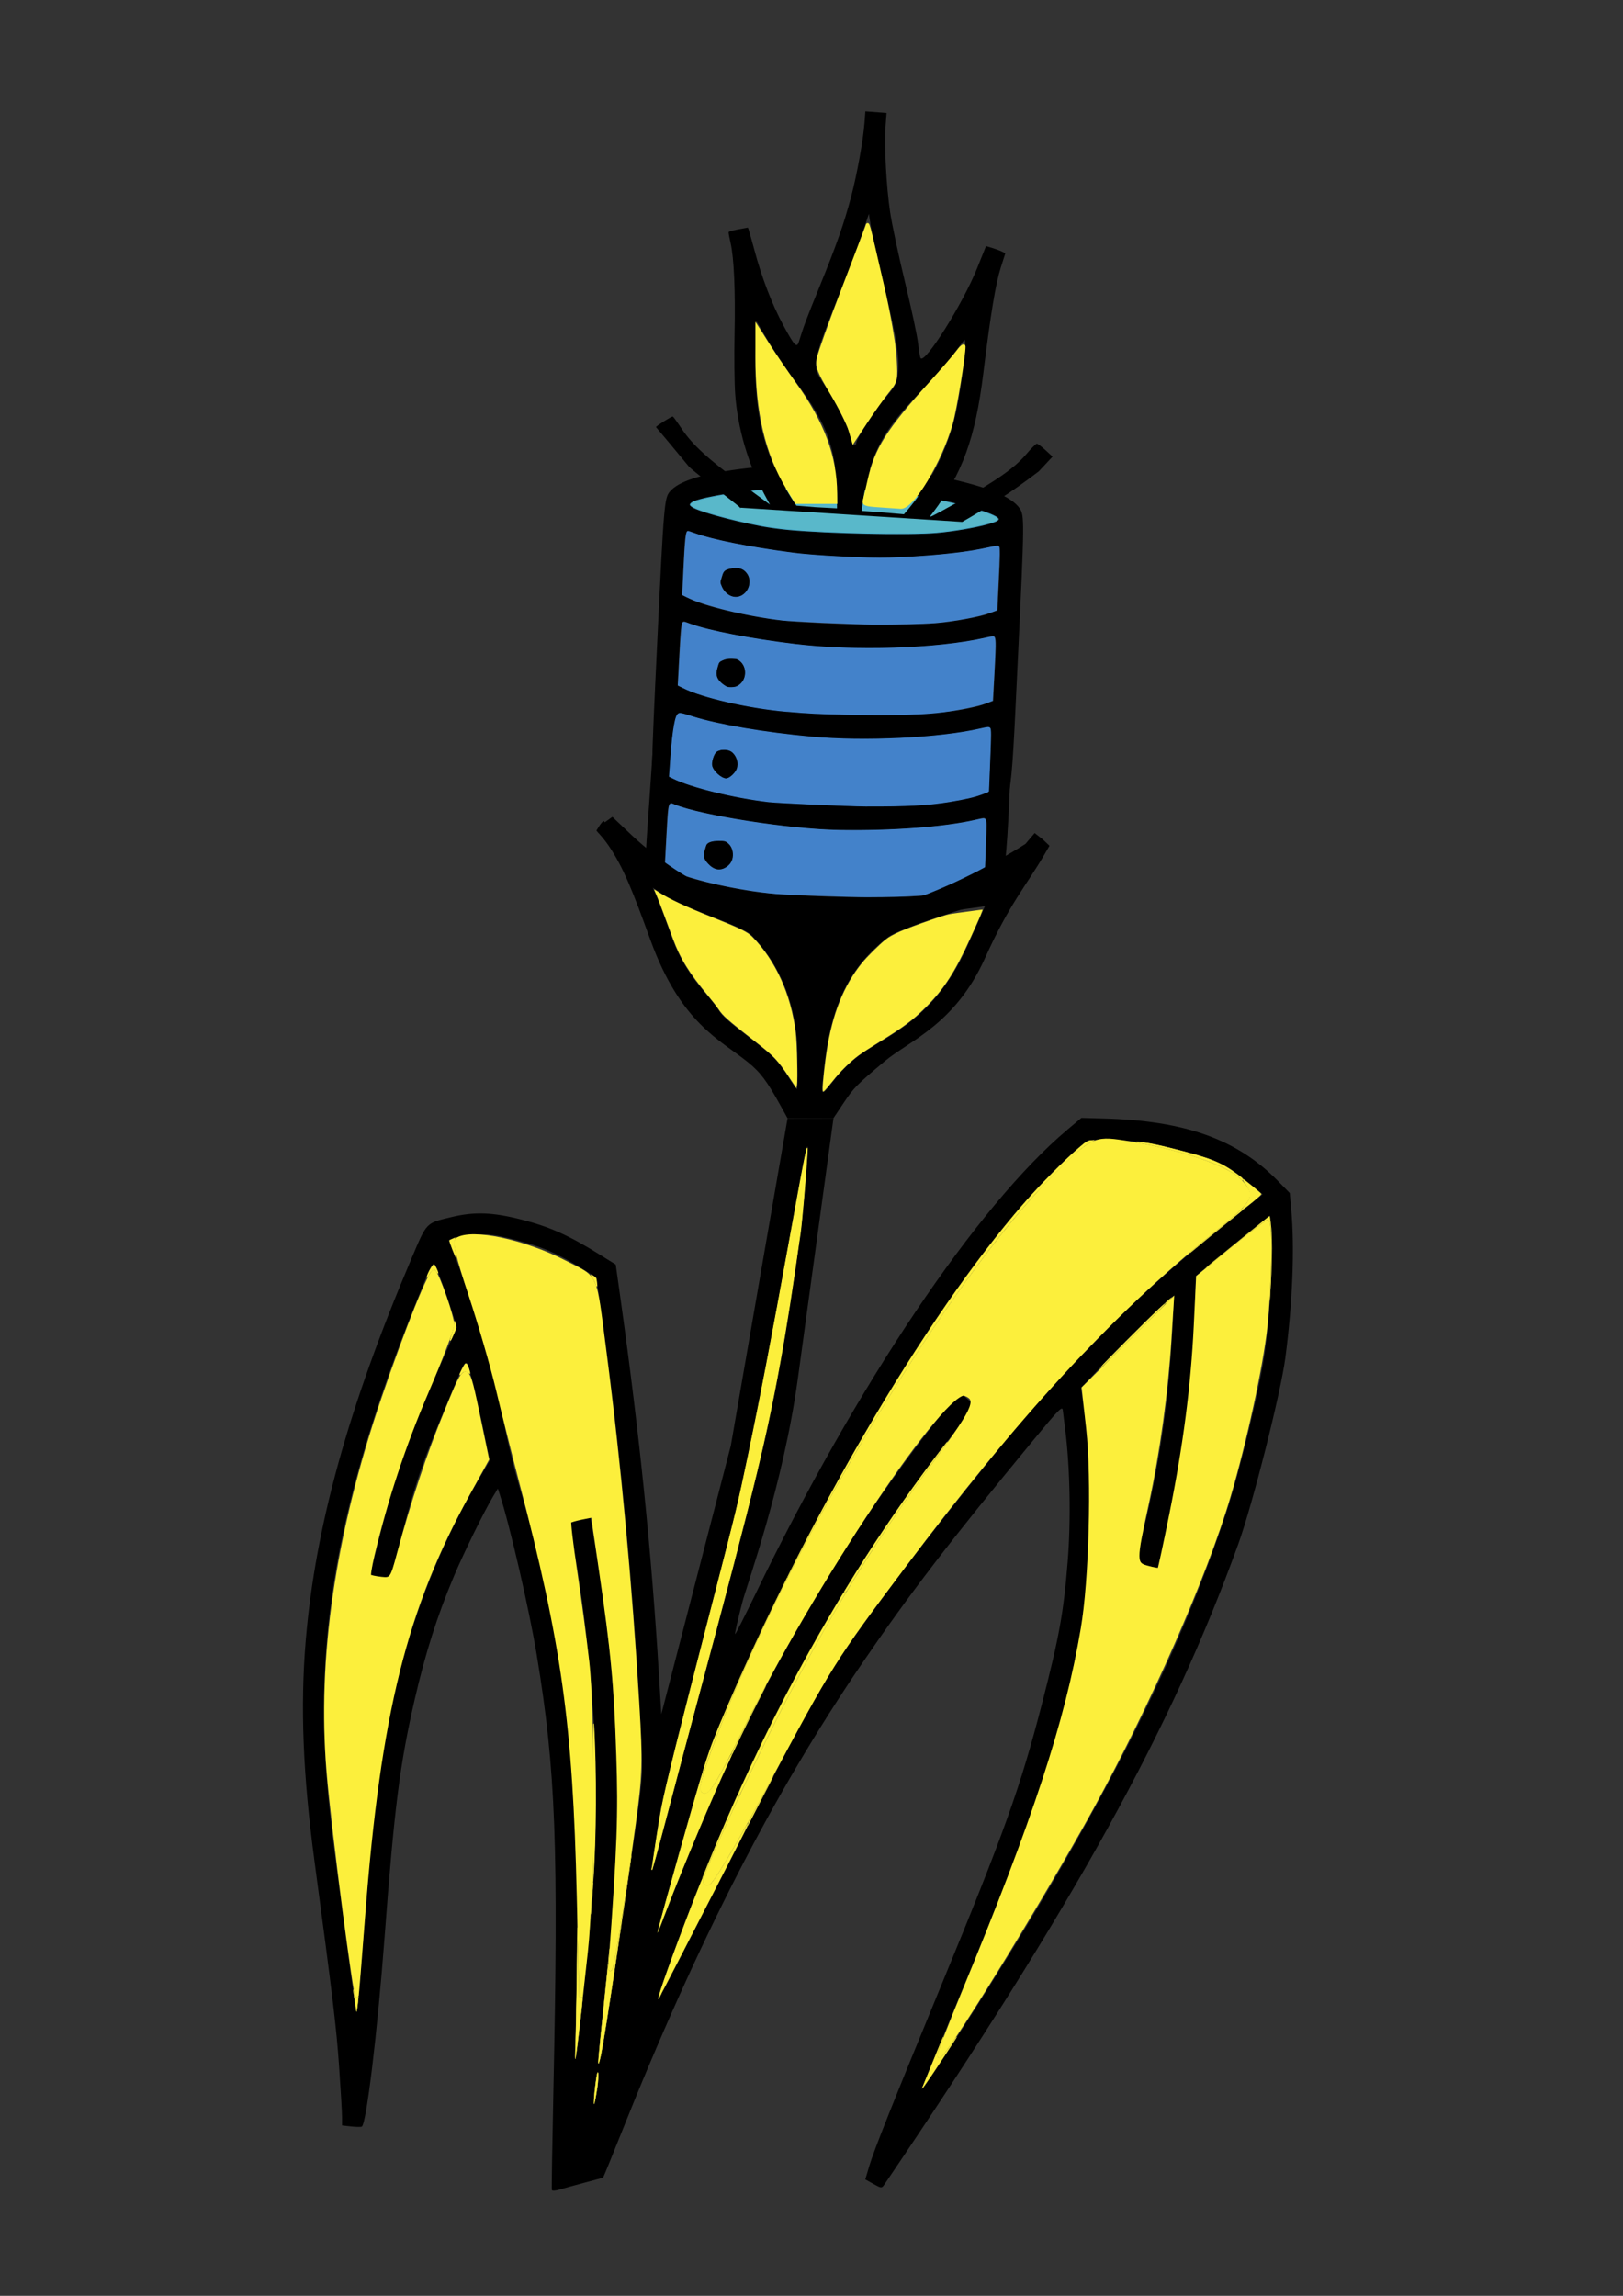 <?xml version="1.0" encoding="UTF-8" standalone="no"?>
<!-- Created with Inkscape (http://www.inkscape.org/) -->

<svg
   width="210mm"
   height="297mm"
   viewBox="0 0 210 297"
   version="1.1"
   id="svg2430"
   sodipodi:docname="logo.svg"
   inkscape:version="1.1.1 (1:1.1+202109281949+c3084ef5ed)"
   xmlns:inkscape="http://www.inkscape.org/namespaces/inkscape"
   xmlns:sodipodi="http://sodipodi.sourceforge.net/DTD/sodipodi-0.dtd"
   xmlns="http://www.w3.org/2000/svg"
   xmlns:svg="http://www.w3.org/2000/svg">
  <rect x="0" y="0" width="210" height="297" fill="#333333" stroke="none"/>
  <sodipodi:namedview
     id="namedview2432"
     pagecolor="#ffffff"
     bordercolor="#666666"
     borderopacity="1.0"
     inkscape:pageshadow="2"
     inkscape:pageopacity="0.0"
     inkscape:pagecheckerboard="0"
     inkscape:document-units="mm"
     showgrid="false"
     inkscape:zoom="0.38625095"
     inkscape:cx="54.368798"
     inkscape:cy="638.18613"
     inkscape:window-width="1838"
     inkscape:window-height="1016"
     inkscape:window-x="82"
     inkscape:window-y="27"
     inkscape:window-maximized="1"
     inkscape:current-layer="layer1" />
  <defs
     id="defs2427" />
  <g
     inkscape:label="Layer 1"
     inkscape:groupmode="layer"
     id="layer1">
    <path
       style="fill:#000000;stroke-width:0.368"
       d="m 97.583,118.212 c -7.488,-1.024 -12.506,-2.682 -13.867,-4.581 -0.655,-0.914 0.416,-8.397 1.26,-25.947 11.945,5.144 29.51,6.203 46.176,3.193 -0.993,20.654 -0.595,25.905 -4.169,26.428 -5.454,0.797 -18.595,2.384 -29.4,0.907 z m 23.026,-2.466 c 2.149,-0.278 4.542,-0.737 5.319,-1.019 l 1.411,-0.514 0.205,-4.274 c 0.205,-4.267 0.204,-4.274 -0.638,-4.048 -4.233,1.137 -13.082,1.764 -20.058,1.421 -6.819,-0.335 -16.968,-2.046 -19.789,-3.337 -0.581,-0.266 -0.65,0.059 -0.838,3.981 l -0.205,4.271 1.331,0.629 c 1.609,0.76 5.979,1.823 10.085,2.454 4.961,0.762 18.666,1.02 23.177,0.436 z m -29.049,-4.052 c -0.401,-0.439 -0.622,-1.041 -0.49,-1.339 0.132,-0.297 0.247,-0.696 0.256,-0.886 0.029,-0.613 1.882,-1.006 2.635,-0.558 1.018,0.606 1.214,2.128 0.379,2.96 -0.889,0.886 -1.865,0.824 -2.78,-0.177 z m 29.612,-7.67 c 2.149,-0.278 4.542,-0.737 5.319,-1.019 l 1.411,-0.514 0.205,-4.274 c 0.205,-4.267 0.204,-4.274 -0.638,-4.048 -4.233,1.137 -13.082,1.764 -20.058,1.421 -6.819,-0.335 -16.968,-2.046 -19.789,-3.337 -0.663,1.612 -0.871,4.651 -1.044,8.252 l 1.331,0.629 c 1.609,0.76 5.979,1.823 10.085,2.454 4.961,0.762 18.666,1.02 23.177,0.436 z M 92.124,99.971 c -0.401,-0.439 -0.622,-1.041 -0.49,-1.339 0.132,-0.297 0.247,-0.696 0.256,-0.886 0.029,-0.613 1.882,-1.006 2.635,-0.558 1.018,0.606 1.214,2.128 0.379,2.96 -0.889,0.886 -1.865,0.824 -2.78,-0.177 z"
       id="path1188-6-3-9-0-5-3-7"
       sodipodi:nodetypes="ssccsssscssssscssssssssssscsssccsssssssss" />
    <path
       style="fill:#000000;stroke-width:0.366"
       d="m 98.552,106.405 c -7.397,-1.02 -12.353,-2.674 -13.697,-4.573 -0.647,-0.914 -0.64,-1.617 0.204,-19.167 0.843,-17.55 0.903,-18.25 1.635,-19.098 1.118,-1.295 3.928,-2.206 8.812,-2.857 3.721,-0.496 5.706,-0.512 13.995,-0.113 8.29,0.398 10.263,0.605 13.92,1.455 4.8,1.116 7.509,2.292 8.498,3.689 0.647,0.914 0.64,1.617 -0.202,19.135 -0.993,20.654 -0.719,19.287 -4.118,20.606 -5.082,1.973 -18.373,2.395 -29.046,0.924 z m 22.75,-2.479 c 2.123,-0.279 4.488,-0.739 5.255,-1.022 l 1.395,-0.514 0.205,-4.274 c 0.205,-4.267 0.204,-4.274 -0.627,-4.048 -4.183,1.139 -12.926,1.771 -19.817,1.433 -6.736,-0.331 -16.763,-2.036 -19.549,-3.325 -0.574,-0.266 -0.642,0.06 -0.831,3.981 l -0.205,4.271 1.315,0.628 c 1.59,0.759 5.905,1.82 9.962,2.448 4.9,0.759 18.44,1.009 22.898,0.422 z M 92.606,99.89 c -0.396,-0.439 -0.614,-1.041 -0.484,-1.338 0.13,-0.298 0.244,-0.697 0.254,-0.886 0.029,-0.613 1.86,-1.007 2.604,-0.56 1.006,0.605 1.198,2.128 0.373,2.96 -0.879,0.886 -1.843,0.825 -2.747,-0.175 z M 121.865,92.203 c 2.123,-0.279 4.488,-0.739 5.255,-1.022 l 1.395,-0.514 0.205,-4.274 c 0.205,-4.267 0.204,-4.274 -0.627,-4.048 -4.183,1.139 -12.926,1.771 -19.817,1.433 -6.736,-0.331 -16.763,-2.036 -19.549,-3.325 -0.574,-0.266 -0.642,0.06 -0.831,3.981 l -0.205,4.271 1.315,0.628 c 1.59,0.759 5.905,1.82 9.962,2.448 4.9,0.759 18.44,1.009 22.898,0.422 z M 93.169,88.167 c -0.396,-0.439 -0.614,-1.041 -0.484,-1.338 0.13,-0.298 0.244,-0.697 0.254,-0.886 0.029,-0.613 1.86,-1.007 2.604,-0.56 1.006,0.605 1.198,2.128 0.373,2.96 -0.879,0.886 -1.843,0.825 -2.747,-0.175 z M 122.429,80.48 c 2.123,-0.279 4.488,-0.739 5.255,-1.022 l 1.395,-0.514 0.205,-4.274 c 0.205,-4.267 0.204,-4.274 -0.628,-4.048 -4.183,1.139 -12.926,1.771 -19.817,1.433 -6.736,-0.331 -16.763,-2.036 -19.549,-3.325 -0.574,-0.266 -0.642,0.06 -0.831,3.981 l -0.205,4.271 1.315,0.628 c 1.59,0.759 5.905,1.82 9.962,2.448 4.9,0.759 18.44,1.009 22.898,0.422 z M 93.732,76.444 c -0.396,-0.439 -0.614,-1.041 -0.484,-1.338 0.13,-0.298 0.244,-0.696 0.254,-0.886 0.029,-0.613 1.86,-1.007 2.604,-0.56 1.006,0.605 1.198,2.128 0.373,2.96 -0.879,0.886 -1.843,0.825 -2.747,-0.175 z m 28.341,-7.573 c 3.983,-0.486 7.184,-1.244 7.206,-1.706 0.009,-0.186 -0.761,-0.611 -1.712,-0.945 -8.264,-2.905 -24.754,-3.974 -34.305,-2.223 -3.695,0.677 -4.528,1.039 -3.731,1.617 0.857,0.621 6.755,2.166 10.283,2.694 4.709,0.704 18.288,1.048 22.259,0.564 z"
       id="path1188-5-1-9-3-56-5" />
    <path
       style="fill:#4382ca;fill-opacity:1;stroke:#4382ca;stroke-width:0.104;stroke-opacity:1"
       d="m 100.352,115.592 c -4.675,-0.42 -10.612,-1.736 -13.304,-2.95 l -0.984,-0.444 0.225,-3.975 c 0.255,-4.515 0.231,-4.41 0.945,-4.116 3.464,1.426 15.006,3.22 21.356,3.32 6.817,0.108 13.619,-0.399 17.588,-1.311 1.042,-0.239 1.157,-0.247 1.301,-0.09 0.136,0.15 0.138,0.676 0.012,3.932 l -0.145,3.76 -0.272,0.323 c -0.331,0.392 -1.224,0.708 -3.012,1.068 -3.516,0.706 -5.923,0.89 -11.907,0.906 -2.136,0.006 -10.275,-0.286 -11.8,-0.422 z m -6.417,-3.331 c 0.589,-0.345 0.915,-0.887 0.948,-1.575 0.034,-0.705 -0.227,-1.326 -0.709,-1.692 -0.307,-0.234 -0.434,-0.261 -1.181,-0.258 -0.923,0.004 -1.482,0.193 -1.641,0.556 -0.055,0.124 -0.167,0.468 -0.25,0.765 -0.198,0.705 -0.087,1.103 0.477,1.712 0.749,0.809 1.536,0.973 2.357,0.493 z"
       id="path20017-8-6-91-5" />
    <path
       style="fill:#4382ca;fill-opacity:1;stroke:#4382ca;stroke-width:0.104;stroke-opacity:1"
       d="m 99.458,103.723 c -4.487,-0.526 -10.021,-1.883 -12.345,-3.028 l -0.501,-0.247 0.195,-2.681 c 0.241,-3.313 0.618,-5.402 0.965,-5.348 0.08,0.012 0.586,0.165 1.124,0.338 2.291,0.738 6.96,1.641 11.66,2.255 2.745,0.359 8.972,0.743 11.577,0.714 5.922,-0.065 10.534,-0.468 14.129,-1.236 1.807,-0.386 1.773,-0.385 1.853,-0.03 0.038,0.166 -0.014,2.032 -0.116,4.146 l -0.185,3.843 -0.746,0.277 c -0.999,0.372 -2.15,0.639 -4.206,0.977 -2.765,0.454 -5.52,0.602 -10.88,0.582 -2.096,-0.008 -11.324,-0.423 -12.526,-0.564 z m -5.209,-3.049 c 0.442,-0.205 0.96,-0.755 1.123,-1.192 0.278,-0.746 0.008,-1.693 -0.633,-2.217 -0.353,-0.289 -0.963,-0.384 -1.705,-0.267 -0.839,0.132 -1.138,0.421 -1.356,1.308 -0.156,0.633 -0.154,0.717 0.02,1.099 0.489,1.074 1.687,1.67 2.552,1.269 z"
       id="path21801-9-2-27-6" />
    <path
       style="fill:#4382ca;fill-opacity:1;stroke:#4382ca;stroke-width:0.104;stroke-opacity:1"
       d="m 102.837,103.694 c -5.16,-0.56 -10.275,-1.591 -14.142,-2.851 l -1.442,-0.47 0.144,-3.576 c 0.079,-1.967 0.193,-3.795 0.251,-4.062 0.131,-0.595 0.097,-0.595 2.011,0.002 3.341,1.042 9.279,2.05 15.365,2.609 6.829,0.627 16.559,0.156 21.809,-1.056 0.972,-0.224 1.119,-0.235 1.251,-0.093 0.126,0.137 0.125,0.774 -0.01,4.157 l -0.159,3.995 -0.942,0.333 c -1.375,0.487 -2.773,0.75 -5.202,0.98 -4.842,0.459 -8.2,0.547 -13.354,0.35 -2.24,-0.086 -4.751,-0.228 -5.581,-0.32 z m -8.245,-3.067 c 0.822,-0.298 1.251,-0.884 1.294,-1.77 0.034,-0.697 -0.262,-1.376 -0.745,-1.708 -0.546,-0.375 -1.902,-0.329 -2.464,0.083 -0.344,0.252 -0.692,1.348 -0.583,1.834 0.164,0.727 1.183,1.65 1.865,1.69 0.131,0.006 0.416,-0.051 0.632,-0.129 z"
       id="path21840-7-9-0-2" />
    <path
       style="fill:#4382ca;fill-opacity:1;stroke:#4382ca;stroke-width:0.104;stroke-opacity:1"
       d="M 101.724,92.026 C 96.964,91.616 90.865,90.224 88.444,88.995 l -0.691,-0.351 0.222,-3.95 c 0.169,-3.013 0.255,-3.987 0.363,-4.104 0.126,-0.138 0.225,-0.123 0.923,0.136 2.336,0.867 7.895,1.944 13.57,2.628 7.797,0.94 18.297,0.607 24.542,-0.779 0.994,-0.22 1.215,-0.241 1.283,-0.118 0.161,0.292 0.153,1.247 -0.044,4.689 l -0.199,3.489 -0.852,0.32 c -1,0.375 -3.395,0.871 -5.547,1.148 -2.592,0.334 -6.258,0.429 -12.202,0.315 -3.891,-0.075 -5.045,-0.131 -8.088,-0.397 z m -6.093,-3.357 c 1.041,-0.718 1.119,-2.364 0.15,-3.179 -0.31,-0.261 -0.445,-0.302 -1.062,-0.321 -0.52,-0.016 -0.841,0.038 -1.212,0.203 -0.488,0.218 -0.511,0.248 -0.717,0.943 -0.311,1.048 -0.093,1.659 0.824,2.313 0.402,0.287 0.543,0.33 1.047,0.32 0.433,-0.009 0.681,-0.08 0.972,-0.28 z"
       id="path21879-3-1-9-9" />
    <path
       style="fill:#4382ca;fill-opacity:1;stroke:#4382ca;stroke-width:0.104;stroke-opacity:1"
       d="M 101.245,80.223 C 96.523,79.662 91.044,78.325 88.812,77.189 l -0.485,-0.247 0.179,-3.674 c 0.158,-3.243 0.269,-4.343 0.456,-4.512 0.029,-0.026 0.446,0.093 0.926,0.265 2.35,0.842 6.867,1.742 12.612,2.513 2.651,0.356 9.902,0.735 12.469,0.652 4.588,-0.148 9.381,-0.6 11.927,-1.125 2.294,-0.472 2.212,-0.461 2.345,-0.315 0.092,0.101 0.074,1.122 -0.071,4.153 l -0.193,4.019 -0.746,0.277 c -1.473,0.547 -4.783,1.171 -7.231,1.363 -1.614,0.127 -5.041,0.206 -8.116,0.188 -2.248,-0.013 -10.452,-0.382 -11.639,-0.522 z m -5.536,-3.027 c 1.157,-0.375 1.71,-1.96 1.036,-2.969 -0.497,-0.744 -1.257,-0.968 -2.36,-0.698 -0.671,0.165 -0.819,0.324 -1.067,1.153 -0.2,0.666 -0.2,0.674 0.034,1.22 0.443,1.038 1.447,1.589 2.358,1.294 z"
       id="path21918-6-2-36-1" />
    <path
       style="fill:#59b8ca;fill-opacity:1;stroke:#43a8ca;stroke-width:0.104;stroke-opacity:1"
       d="m 101.998,68.5 c -1.013,-0.093 -2.556,-0.304 -3.429,-0.469 -3.999,-0.755 -8.413,-1.987 -9.067,-2.531 -0.24,-0.199 -0.24,-0.206 -0.037,-0.41 0.542,-0.544 5.253,-1.401 9.346,-1.7 6.378,-0.465 15.27,0.005 21.755,1.151 3.85,0.68 8.081,1.927 8.52,2.51 0.168,0.224 -0.094,0.371 -1.247,0.701 -1.634,0.468 -4.52,0.96 -6.724,1.147 -3.547,0.301 -13.852,0.086 -19.118,-0.398 z"
       id="path21957-1-7-0-2" />
    <path
       d="m 101.906,144.674 -0.977,-1.76 c -1.679,-3.023 -2.506,-4.173 -4.185,-5.526 -3.6,-2.902 -8.676,-5.014 -12.595,-15.815 -2.243,-6.181 -3.455,-9.309 -5.371,-12.134 -0.835,-1.231 -1.651,-1.957 -1.6,-2.003 0.051,-0.046 0.947,-1.709 1.064,-1.047 l 0.992,-0.713 2.033,1.929 c 6.54,6.284 15.691,11.123 24.624,10.076 9.282,2.822 26.756,-8.478 26.794,-8.508 l 1.189,-1.401 1.065,0.83 0.852,0.815 -0.581,1.001 c -2.452,4.228 -4.538,6.371 -7.762,13.531 -3.876,8.608 -9.815,10.688 -12.975,13.338 -3.617,3.034 -4.002,3.425 -5.325,5.404 l -1.327,1.986 m 0.459,-5.421 c 0.643,-0.814 2.001,-2.081 3.017,-2.814 3.589,-2.591 9.476,-4.448 13.74,-13.795 1.448,-3.175 2.6,-5.81 2.558,-5.855 -0.14,-0.154 -11.117,3.231 -12.665,4.42 -5.105,3.921 -7.524,8.984 -8.361,17.497 -0.331,3.369 -0.481,3.321 1.71,0.547 z m -5.096,-2.881 c -0.052,-6.105 -2.13,-11.487 -5.936,-15.373 -1.289,-1.316 -8.542,-3.314 -11.859,-5.539 l -0.93,-0.624 0.464,1.029 c 0.255,0.566 1.173,3.017 2.039,5.447 1.818,5.099 4.904,7.475 6.093,9.469 0.801,1.342 4.512,3.705 6.793,5.773 0.59,0.535 1.532,1.731 2.093,2.656 0.561,0.926 1.102,1.69 1.202,1.699 0.106,-1.449 0.03,-2.409 0.04,-4.538 z"
       style="fill:#000000;stroke-width:0.066"
       id="path26194-0-6-7"
       sodipodi:nodetypes="cscsssccccccccsssscsssssssssscssssscss"
       inkscape:export-filename="/home/alex/Documents/ds/site_pro/flask/site_freelance/app/static/images/logo.png"
       inkscape:export-xdpi="96"
       inkscape:export-ydpi="96" />
    <path
       d="m 95.674,65.667 c 1.267,0.748 -6.018,-4.679 -6.557,-5.332 -4.214,-5.105 -4.235,-5.039 -4.229,-5.093 0.021,-0.145 1.971,-1.373 2.162,-1.359 0.059,2e-4 0.57,0.706 1.136,1.558 1.365,2.057 3.479,3.997 7.833,7.191 l 3.599,2.64 -0.719,-1.335 c -2.102,-3.901 -3.462,-8.577 -3.774,-12.969 -0.103,-1.45 -0.139,-4.943 -0.08,-7.763 0.115,-5.525 -0.069,-9.781 -0.507,-11.735 -0.151,-0.673 -0.269,-1.306 -0.263,-1.407 0.012,-0.152 0.463,-0.264 2.491,-0.615 0.039,-0.01 0.413,1.28 0.834,2.858 0.963,3.614 2.298,7.091 3.766,9.802 1.458,2.694 1.735,2.976 2.017,2.053 0.576,-1.886 0.989,-2.985 2.638,-7.027 2.202,-5.397 3.195,-8.226 4.114,-11.718 0.77,-2.927 1.558,-7.291 1.728,-9.578 l 0.107,-1.432 1.37,0.102 1.37,0.102 -0.125,1.683 c -0.186,2.494 0.091,7.783 0.579,11.097 0.236,1.604 1.113,5.727 1.947,9.163 0.835,3.436 1.592,6.992 1.683,7.903 0.091,0.911 0.239,1.757 0.33,1.878 0.561,0.754 5.445,-7.014 7.288,-11.591 l 1.169,-2.905 0.735,0.218 c 0.404,0.12 0.967,0.325 1.251,0.457 l 0.516,0.239 -0.593,1.862 c -0.671,2.108 -1.321,6.037 -2.251,13.618 -1.034,8.424 -2.722,13.075 -6.589,18.162 -0.525,0.691 -0.853,0.837 3.603,-1.614 4.507,-2.48 7.044,-4.262 8.476,-5.954 0.67,-0.791 1.314,-1.434 1.431,-1.43 0.117,0.011 0.622,0.384 1.121,0.844 l 0.907,0.835 -1.769,1.893 c -3.41,2.626 -6.694,4.713 -9.919,6.548 m -7.543,-0.986 c 3.399,-3.87 5.655,-8.29 6.736,-13.202 0.81,-3.68 1.508,-9.911 1.044,-9.319 -0.192,0.245 -0.923,1.205 -1.624,2.134 -0.701,0.928 -2.638,3.108 -4.303,4.844 -4.531,4.722 -6.023,7.487 -7.017,13.004 -0.097,0.538 -0.199,1.269 -0.299,2.099 3.667,0.283 0.823,0.034 5.463,0.44 z m -8.66,-0.765 c 0.089,-7.424 -1,-10.584 -5.411,-16.465 -1.149,-1.532 -2.748,-3.906 -3.552,-5.274 l -1.463,-2.489 -0.102,3.499 c -0.258,8.868 1.058,14.105 5.272,20.376 3.681,0.304 1.054,0.112 5.257,0.352 z m 2.478,-8.389 c 0.051,-0.686 2.373,-4.348 3.689,-5.819 1.189,-1.328 1.494,-1.848 1.663,-2.829 0.346,-2.013 -0.056,-4.809 -1.612,-11.213 -0.818,-3.367 -1.624,-6.961 -1.791,-7.986 l -0.304,-1.863 -0.898,2.699 c -0.494,1.485 -1.82,4.97 -2.946,7.744 -1.126,2.775 -2.259,5.768 -2.516,6.653 -0.81,2.782 -0.77,3.023 0.88,5.425 1.38,2.008 3.402,6.288 3.343,7.078 -0.014,0.192 0.086,0.357 0.223,0.367 0.137,0.013 0.258,-0.105 0.27,-0.256 z"
       style="fill:#000000;stroke-width:0.066"
       id="path26567-9-2-0"
       inkscape:export-filename="/home/alex/Documents/ds/site_pro/flask/site_freelance/app/static/images/logo.png"
       inkscape:export-xdpi="96"
       inkscape:export-ydpi="96" />
    <path
       d="m 107.841,144.68 -4.6,33.601 c -1.904,13.911 -6.593,26.684 -7.194,29 -0.599,2.317 -1.018,4.166 -0.925,4.111 0.093,-0.054 1.261,-2.356 2.594,-5.113 13.124,-27.136 28.658,-50.26 40.4,-60.141 l 1.808,-1.521 2.846,0.077 c 10.601,0.284 17.329,2.698 22.615,8.113 l 1.495,1.531 0.188,2.08 c 0.458,5.057 0.181,12.068 -0.76,19.254 -0.596,4.552 -4.242,18.97 -6.094,24.095 -8.593,23.79 -21.139,46.489 -45.745,82.772 -0.386,0.569 -0.407,0.569 -1.451,-0.011 l -1.059,-0.588 0.512,-1.724 c 0.602,-2.026 3.078,-8.239 9.287,-23.306 8.222,-19.949 10.27,-25.678 13.089,-36.609 2.201,-8.551 2.768,-11.663 3.297,-18.239 0.433,-5.376 0.313,-12.127 -0.3,-16.98 -0.139,-1.1 -0.287,-2.293 -0.328,-2.651 -0.067,-0.577 -0.5,-0.139 -3.84,3.909 -10.822,13.109 -16.048,19.92 -22.127,28.84 -11.505,16.881 -21.311,36.022 -31.274,61.041 -1.2,3.013 -2.213,5.488 -2.253,5.501 -0.039,0.014 -1.132,0.307 -2.427,0.652 -1.296,0.346 -2.754,0.747 -3.242,0.892 -0.487,0.145 -0.916,0.165 -0.952,0.045 v -1.2e-4 c -0.036,-0.12 0.051,-5.704 0.194,-12.408 0.685,-32.139 0.317,-41.886 -2.142,-56.788 -0.979,-5.929 -3.494,-16.833 -4.811,-20.855 l -0.226,-0.691 -0.6,0.993 c -1.144,1.893 -3.788,7.273 -5.083,10.345 -2.15,5.101 -3.699,9.965 -5.068,15.916 -1.932,8.398 -2.639,13.97 -3.9,30.728 -0.93,12.368 -2.356,24.227 -2.952,24.557 -0.11,0.061 -0.731,0.052 -1.379,-0.02 l -1.178,-0.132 V 273.848 c 0,-0.611 -0.173,-3.564 -0.382,-6.563 -0.346,-4.987 -0.809,-8.843 -3.187,-26.557 -1.495,-11.136 -1.845,-20.003 -1.126,-28.519 1.248,-14.776 5.518,-30.174 13.727,-49.503 1.968,-4.634 1.793,-4.455 5.117,-5.254 2.998,-0.721 5.347,-0.633 9.148,0.343 3.588,0.918 6.074,2.034 9.976,4.464 l 2.142,1.334 0.682,4.885 c 2.428,17.403 3.943,32.265 4.907,48.163 l 0.31,5.112 8.986,-34.714 7.343,-42.341 m -24.682,125.919 c 0.289,-1.84 0.321,-2.666 0.099,-2.535 -0.165,0.097 -0.61,4.145 -0.46,4.184 0.054,0.014 0.216,-0.728 0.361,-1.648 z m -30.711,-13.456 c 0.146,-1.718 0.494,-6.199 0.774,-9.959 1.002,-13.475 1.857,-19.907 3.728,-28.063 2.297,-10.013 5.976,-19.344 10.978,-27.852 l 1.375,-2.339 -0.838,-4.101 c -0.461,-2.256 -1.133,-5.204 -1.494,-6.552 -0.766,-2.863 -0.508,-3.092 -2.896,2.564 -3.282,7.773 -4.313,10.725 -6.002,17.191 l -1.62,6.197 -1.232,-0.167 c -0.677,-0.093 -1.277,-0.244 -1.333,-0.335 -0.054,-0.094 0.673,-3.125 1.619,-6.735 1.914,-7.31 3.227,-10.942 7.284,-20.143 l 2.267,-5.142 -0.648,-2.051 c -0.356,-1.128 -1.026,-3.065 -1.488,-4.304 -0.989,-2.655 -0.679,-2.965 -3.157,3.156 -5.375,13.279 -8.975,25.527 -10.608,36.089 -1.773,11.475 -1.73,21.458 0.153,35.581 0.476,3.565 1.275,9.565 1.777,13.335 0.502,3.769 0.953,6.832 1.001,6.805 0.049,-0.027 0.208,-1.454 0.354,-3.172 z m 28.887,1.544 c 1.549,-14.594 1.922,-21.643 1.659,-31.344 -0.204,-7.507 -1.258,-18.078 -2.562,-25.691 -0.287,-1.673 -0.582,-3.433 -0.657,-3.911 l -0.136,-0.869 1.342,-0.295 1.342,-0.294 0.565,3.298 c 1.939,11.312 2.942,22.338 2.935,32.263 -0.009,8.604 -0.387,14.578 -1.733,27.179 -0.457,4.275 -0.793,7.836 -0.748,7.913 0.225,0.382 0.895,-3.663 3.237,-19.514 2.537,-17.176 2.551,-17.292 2.4,-20.795 -0.752,-17.49 -2.671,-38.537 -5.077,-55.69 l -0.798,-5.689 -1.692,-1.055 c -3.212,-2.003 -5.39,-2.952 -8.723,-3.8 -2.74,-0.696 -3.424,-0.783 -5.288,-0.663 -1.177,0.075 -2.424,0.267 -2.771,0.425 l -0.631,0.288 0.894,2.292 c 2.359,6.047 5.225,15.922 6.43,22.157 0.388,2.008 1.193,5.292 1.787,7.299 5.209,17.578 7.466,33.97 7.518,54.595 0.012,4.664 -0.135,15.035 -0.257,18.19 -0.117,3.035 0.176,1.117 0.963,-6.29 z m 50.573,1.486 c 16.451,-25.819 26.455,-45.566 32.709,-64.563 1.771,-5.382 4.429,-16.473 5.006,-20.895 0.77,-5.893 1.122,-13.77 0.742,-16.559 l -0.125,-0.915 -4.082,3.31 c -2.245,1.821 -4.396,3.579 -4.78,3.908 l -0.697,0.597 -0.12,3.836 c -0.311,9.955 -1.519,19.076 -4.021,30.371 l -0.797,3.6 -1.407,-0.364 -1.407,-0.364 1.309,-5.661 c 1.889,-8.169 2.902,-15.449 3.386,-24.332 0.133,-2.441 0.221,-4.475 0.195,-4.519 -0.107,-0.181 -5.88,5.393 -8.837,8.534 l -3.179,3.376 0.413,2.94 c 2.07,14.746 0.461,29.759 -5.005,46.692 -2.573,7.972 -5.056,14.443 -11.867,30.93 -2.265,5.483 -4.134,10.051 -4.152,10.15 -0.068,0.366 2.943,-4.15 6.717,-10.072 z M 95.317,239.046 c 11.027,-21.485 11.465,-22.233 19.186,-32.777 6.6,-9.015 24.3,-30.884 24.601,-30.396 0.098,0.159 1.063,-0.682 2.359,-2.057 4.748,-5.035 9.631,-9.449 17.05,-15.413 l 4.857,-3.905 -1.763,-1.438 c -3.076,-2.509 -4.14,-3.017 -8.904,-4.254 -3.708,-0.959 -4.682,-1.124 -7.87,-1.298 -2.184,-0.12 -3.837,-0.083 -4.135,0.093 -1.05,0.617 -4.812,4.239 -7.421,7.145 -12.959,14.437 -29.045,41.802 -40.146,68.296 -1.504,3.59 -2.068,5.363 -4.915,15.47 -1.769,6.278 -3.187,11.464 -3.151,11.524 0.035,0.059 0.543,-1.188 1.129,-2.773 1.461,-3.957 5.352,-13.288 7.561,-18.134 6.595,-14.464 14.259,-27.604 23.258,-39.879 3.59,-4.896 6.927,-9.051 7.212,-8.977 0.312,0.081 1.894,1.501 1.852,1.663 -0.019,0.073 -1.076,1.446 -2.35,3.052 -13.075,16.487 -24.154,36.057 -32.968,58.234 -3.222,8.106 -6.124,16.191 -5.508,15.347 0.088,-0.119 4.617,-8.904 10.066,-19.521 z m -7.714,-9.054 c 1.681,-6.504 6.668,-24.384 10.423,-39.733 3.755,-15.349 5.162,-28.751 5.443,-29.849 0.302,-1.167 1.171,-12.066 1.03,-12.101 -0.471,-0.118 -3.791,22.215 -9.223,46.99 -9.096,35.183 -9.611,37.292 -10.228,41.541 -0.358,2.462 -0.688,4.631 -0.735,4.82 -0.049,0.188 -0.012,0.302 0.075,0.25 0.088,-0.052 1.534,-5.415 3.215,-11.919 z"
       style="fill:#000000;stroke-width:0.066"
       id="path26877-3-6-9"
       sodipodi:nodetypes="cscssscsscssssscsscssscsssssccssscssssscccssssscscsscccsssscssscsssscccsscsssssssccsssscccsssscsscsssscsscsssssssscsscsscccsssscsssssssssscscscssssssscsssssssscscscsss"
       inkscape:export-filename="/home/alex/Documents/ds/site_pro/flask/site_freelance/app/static/images/logo.png"
       inkscape:export-xdpi="96"
       inkscape:export-ydpi="96" />
    <path
       style="fill:#fcef3c;fill-opacity:1;stroke:#fcef3c;stroke-width:0.94;stroke-opacity:1"
       d="m 91.457,243.372 c 0,-0.775 3.351,-8.293 7.456,-16.705 7.386,-15.136 13.799,-25.851 22.694,-37.914 4.887,-6.628 5.351,-7.849 3.283,-8.643 -2.751,-1.055 -19.942,24.64 -29.437,43.997 -5.137,10.473 -5.884,9.757 -1.471,-1.41 9.474,-23.97 29.243,-56.724 42.148,-69.834 5.211,-5.293 5.497,-5.444 9.233,-4.87 7,1.076 13.367,3.214 15.024,5.044 1.574,1.739 1.436,1.962 -3.828,6.227 -13.09,10.605 -25.22,23.786 -39.943,43.401 -8.937,11.906 -9.241,12.392 -17.857,28.488 -4.012,7.494 -7.297,12.992 -7.301,12.216 z"
       id="path29058-6-1-3"
       inkscape:export-filename="/home/alex/Documents/ds/site_pro/flask/site_freelance/app/static/images/logo.png"
       inkscape:export-xdpi="96"
       inkscape:export-ydpi="96" />
    <path
       style="fill:#fcef3c;fill-opacity:1;stroke:#fcef3c;stroke-width:0.47;stroke-opacity:1"
       d="m 121.508,265.917 c -0.009,-0.263 1.383,-3.857 3.086,-7.988 9.29,-22.523 13.445,-35.194 15.483,-47.213 1.06,-6.249 1.415,-19.406 0.7,-25.886 l -0.581,-5.26 5.732,-5.688 5.732,-5.688 -0.314,4.934 c -0.452,7.104 -1.506,14.791 -2.924,21.325 -1.645,7.581 -1.643,7.872 0.067,8.338 0.762,0.207 1.441,0.322 1.509,0.254 0.068,-0.068 0.758,-3.285 1.535,-7.15 1.802,-8.97 2.79,-16.604 3.167,-24.464 l 0.299,-6.234 4.361,-3.552 c 2.399,-1.954 4.481,-3.552 4.627,-3.552 0.445,0 0.297,8.68 -0.231,13.527 -0.56,5.141 -2.682,14.92 -4.762,21.947 -3.09,10.439 -10.256,26.733 -17.771,40.408 -6.483,11.797 -19.689,33.191 -19.717,31.942 z"
       id="path33262-0-8-6"
       inkscape:export-filename="/home/alex/Documents/ds/site_pro/flask/site_freelance/app/static/images/logo.png"
       inkscape:export-xdpi="96"
       inkscape:export-ydpi="96" />
    <path
       style="fill:#fcef3c;fill-opacity:1;stroke:#fcef3c;stroke-width:0.47;stroke-opacity:1"
       d="m 74.862,245.251 c -0.521,-22.319 -1.935,-32.435 -7.521,-53.799 -0.912,-3.489 -2.238,-8.775 -2.947,-11.746 -0.709,-2.972 -2.303,-8.465 -3.543,-12.207 -1.644,-4.961 -2.104,-6.9 -1.697,-7.158 1.914,-1.217 8.72,0.236 14.037,2.998 4.145,2.153 3.691,1.106 5.059,11.669 1.837,14.178 3.323,30.144 4.244,45.584 0.44,7.384 0.393,8.954 -0.462,15.27 -1.357,10.028 -3.304,21.661 -3.059,18.278 1.118,-15.403 1.262,-19.277 1.005,-26.978 -0.312,-9.36 -0.681,-13.291 -2.261,-24.123 l -1.017,-6.973 -1.412,0.282 c -0.776,0.155 -1.493,0.364 -1.593,0.464 -0.1,0.1 0.24,3.005 0.756,6.456 0.516,3.451 1.216,8.706 1.557,11.678 0.807,7.046 0.696,29.689 -0.184,37.589 l -0.654,5.873 z"
       id="path33301-6-7-0"
       inkscape:export-filename="/home/alex/Documents/ds/site_pro/flask/site_freelance/app/static/images/logo.png"
       inkscape:export-xdpi="96"
       inkscape:export-ydpi="96" />
    <path
       style="fill:#fcef3c;fill-opacity:1;stroke:#fcef3c;stroke-width:0.47;stroke-opacity:1"
       d="m 44.548,247.091 c -0.845,-6.439 -1.769,-14.456 -2.052,-17.815 -1.24,-14.698 1.123,-30.815 7.092,-48.372 3.072,-9.035 6.208,-16.824 6.593,-16.372 0.574,0.673 2.356,5.838 2.356,6.828 0,0.532 -1.491,4.448 -3.313,8.702 -2.973,6.941 -5.306,13.988 -7.009,21.166 -0.325,1.371 -0.513,2.57 -0.417,2.666 0.096,0.096 0.784,0.243 1.53,0.327 1.311,0.148 1.386,0.043 2.244,-3.136 1.867,-6.919 3.857,-12.896 6.164,-18.512 2.742,-6.675 2.622,-6.705 4.246,1.08 l 1.069,5.122 -2.493,4.51 c -8.139,14.725 -11.531,28.386 -13.542,54.55 -0.407,5.298 -0.783,9.932 -0.835,10.297 -0.052,0.366 -0.787,-4.603 -1.632,-11.042 z"
       id="path33340-2-92-6"
       inkscape:export-filename="/home/alex/Documents/ds/site_pro/flask/site_freelance/app/static/images/logo.png"
       inkscape:export-xdpi="96"
       inkscape:export-ydpi="96" />
    <path
       style="fill:#fcef3c;fill-opacity:1;stroke:#fcef3c;stroke-width:0.083;stroke-opacity:1"
       d="m 84.408,241.546 c -0.016,-0.272 0.939,-6.379 1.209,-7.728 0.648,-3.242 1.913,-8.31 6.929,-27.757 2.74,-10.621 2.98,-11.623 4.272,-17.802 1.655,-7.92 2.914,-14.488 5.437,-28.375 1.972,-10.849 2.288,-12.407 2.197,-10.83 -0.17,2.964 -0.678,8.863 -0.896,10.424 -1.894,13.525 -3.358,21.563 -5.655,31.065 -1.542,6.375 -3.771,14.917 -7.976,30.566 -0.976,3.632 -2.303,8.622 -2.948,11.089 -1.033,3.95 -2.302,8.661 -2.494,9.261 -0.036,0.114 -0.07,0.153 -0.074,0.087 z"
       id="path33531-8-0-2"
       inkscape:export-filename="/home/alex/Documents/ds/site_pro/flask/site_freelance/app/static/images/logo.png"
       inkscape:export-xdpi="96"
       inkscape:export-ydpi="96" />
    <path
       style="fill:#fcef3c;fill-opacity:1;stroke:#fcef3c;stroke-width:0.083;stroke-opacity:1"
       d="m 85.315,249.228 c 0,-0.327 5.276,-19.024 5.603,-19.854 0.164,-0.417 0.118,-0.12 -0.116,0.748 -0.322,1.194 -0.234,1.805 0.274,1.889 0.601,0.1 1.207,-0.709 2.911,-3.883 0.392,-0.731 0.714,-1.288 0.714,-1.237 0,0.05 -0.209,0.536 -0.466,1.08 -1.935,4.1 -5.919,13.585 -8.017,19.089 -0.767,2.011 -0.903,2.338 -0.903,2.168 z"
       id="path33570-7-2-6"
       inkscape:export-filename="/home/alex/Documents/ds/site_pro/flask/site_freelance/app/static/images/logo.png"
       inkscape:export-xdpi="96"
       inkscape:export-ydpi="96" />
    <path
       style="fill:#fcef3c;fill-opacity:1;stroke:#fcef3c;stroke-width:0.083;stroke-opacity:1"
       d="m 85.361,257.988 c 0.179,-0.909 2.961,-8.49 4.969,-13.539 0.629,-1.581 0.705,-1.732 0.661,-1.318 -0.042,0.409 -0.025,0.49 0.136,0.652 0.223,0.224 0.593,0.182 0.893,-0.1 0.426,-0.4 2.146,-3.18 3.883,-6.275 0.494,-0.88 0.916,-1.583 0.938,-1.561 0.021,0.021 -1.167,2.387 -2.641,5.255 -5.585,10.869 -8.42,16.359 -8.654,16.761 -0.234,0.401 -0.24,0.405 -0.185,0.125 z"
       id="path33609-9-3-1"
       inkscape:export-filename="/home/alex/Documents/ds/site_pro/flask/site_freelance/app/static/images/logo.png"
       inkscape:export-xdpi="96"
       inkscape:export-ydpi="96" />
    <path
       style="fill:#fcef3c;fill-opacity:1;stroke:#fcef3c;stroke-width:0.042;stroke-opacity:1"
       d="m 77.424,266.782 c 0,-0.484 0.316,-3.658 1.199,-12.075 l 0.078,-0.748 0.009,0.416 c 0.009,0.473 0.059,0.602 0.246,0.6 0.264,0 0.316,-0.131 0.569,-1.39 0.18,-0.897 0.73,-4.046 0.878,-5.025 0.042,-0.274 0.081,-0.467 0.09,-0.428 0.014,0.07 -0.122,1.01 -0.825,5.703 -0.918,6.123 -1.598,10.394 -1.884,11.821 -0.139,0.691 -0.293,1.281 -0.335,1.281 -0.01,0 -0.019,-0.07 -0.019,-0.156 z"
       id="path33648-2-75-8"
       inkscape:export-filename="/home/alex/Documents/ds/site_pro/flask/site_freelance/app/static/images/logo.png"
       inkscape:export-xdpi="96"
       inkscape:export-ydpi="96" />
    <path
       style="fill:#fcef3c;fill-opacity:1;stroke:#fcef3c;stroke-width:0.042;stroke-opacity:1"
       d="m 74.456,265.215 c 0.011,-0.594 0.039,-1.771 0.06,-2.616 0.057,-2.252 0.13,-6.841 0.161,-10.258 l 0.027,-2.99 0.096,4.402 c 0.053,2.421 0.104,4.46 0.115,4.531 0.018,0.121 0.033,0.131 0.232,0.155 0.117,0.014 0.221,0.033 0.23,0.043 0.052,0.052 -0.765,7.056 -0.882,7.557 -0.056,0.238 -0.059,0.179 -0.039,-0.824 z"
       id="path33687-0-92-7"
       inkscape:export-filename="/home/alex/Documents/ds/site_pro/flask/site_freelance/app/static/images/logo.png"
       inkscape:export-xdpi="96"
       inkscape:export-ydpi="96" />
    <path
       style="fill:#fcef3c;fill-opacity:1;stroke:#fcef3c;stroke-width:0.042;stroke-opacity:1"
       d="m 76.865,271.714 c 0.027,-0.64 0.117,-1.541 0.247,-2.471 0.125,-0.89 0.181,-1.151 0.243,-1.13 0.089,0.03 0.048,1.097 -0.072,1.908 -0.14,0.944 -0.297,1.788 -0.377,2.025 -0.061,0.181 -0.062,0.172 -0.042,-0.332 z"
       id="path33726-2-28-9"
       inkscape:export-filename="/home/alex/Documents/ds/site_pro/flask/site_freelance/app/static/images/logo.png"
       inkscape:export-xdpi="96"
       inkscape:export-ydpi="96" />
    <path
       style="fill:#fcef3c;fill-opacity:1;stroke:#fcef3c;stroke-width:0.01;stroke-opacity:1"
       d="m 85.173,258.545 c 0.009,-0.065 0.098,-0.456 0.121,-0.512 0.013,-0.033 0.013,0 0,0.07 -0.013,0.074 -0.009,0.107 0.025,0.121 0.048,0.021 0.083,-0.018 0.219,-0.253 0.039,-0.067 0.073,-0.12 0.075,-0.118 0,0 -0.3,0.59 -0.353,0.681 -0.03,0.05 -0.06,0.083 -0.078,0.083 -0.012,0 -0.014,-0.012 -0.009,-0.072 z"
       id="path33765-3-97-2"
       inkscape:export-filename="/home/alex/Documents/ds/site_pro/flask/site_freelance/app/static/images/logo.png"
       inkscape:export-xdpi="96"
       inkscape:export-ydpi="96" />
    <path
       style="fill:#fcef3c;fill-opacity:1;stroke:#fcef3c;stroke-width:0.005;stroke-opacity:1"
       d="m 85.066,250.022 c 0,-0.03 0.059,-0.278 0.148,-0.623 0.033,-0.127 0.06,-0.233 0.061,-0.235 0,0 0,0.023 0,0.056 -1.8e-4,0.056 0,0.06 0.012,0.073 0.029,0.031 0.066,0.021 0.097,-0.027 0.05,-0.075 0.2,-0.437 0.448,-1.083 0.015,-0.04 0.028,-0.07 0.029,-0.067 0,0.009 -0.256,0.675 -0.405,1.045 -0.144,0.357 -0.254,0.614 -0.321,0.749 -0.032,0.065 -0.065,0.123 -0.071,0.123 0,0 0,0 0,-0.011 z"
       id="path33804-7-3-0"
       inkscape:export-filename="/home/alex/Documents/ds/site_pro/flask/site_freelance/app/static/images/logo.png"
       inkscape:export-xdpi="96"
       inkscape:export-ydpi="96" />
    <path
       style="fill:#fcef3c;fill-opacity:1;stroke:#fcef3c;stroke-width:0.007;stroke-opacity:1"
       d="m 84.32,241.901 c -0.038,-0.038 -0.038,-0.081 0,-0.269 0.012,-0.057 0.03,-0.16 0.041,-0.229 0.012,-0.07 0.021,-0.125 0.024,-0.124 0,0 0,0.054 -0.009,0.119 -0.019,0.178 -0.009,0.223 0.047,0.223 0.028,0 0.047,-0.016 0.067,-0.058 0.009,-0.021 0.019,-0.036 0.021,-0.034 0,0 -0.048,0.172 -0.089,0.286 -0.025,0.072 -0.034,0.089 -0.051,0.097 -0.027,0.014 -0.025,0.014 -0.05,-0.011 z"
       id="path33843-5-6-2"
       inkscape:export-filename="/home/alex/Documents/ds/site_pro/flask/site_freelance/app/static/images/logo.png"
       inkscape:export-xdpi="96"
       inkscape:export-ydpi="96" />
    <path
       style="fill:#fcef3c;fill-opacity:1;stroke:#fcef3c;stroke-width:0.021;stroke-opacity:1"
       d="m 90.88,242.957 c 0,-0.041 1.151,-2.866 1.79,-4.394 0.67,-1.602 1.868,-4.371 2.519,-5.819 l 0.203,-0.452 h 0.142 c 0.078,0 0.143,0 0.143,0.009 0,0 -0.174,0.38 -0.387,0.836 -2.085,4.465 -3.628,7.999 -4.096,9.382 -0.079,0.233 -0.149,0.411 -0.156,0.395 -0.017,-0.043 -0.067,-0.036 -0.116,0.015 -0.024,0.024 -0.042,0.039 -0.042,0.029 z"
       id="path33882-9-1-3"
       inkscape:export-filename="/home/alex/Documents/ds/site_pro/flask/site_freelance/app/static/images/logo.png"
       inkscape:export-xdpi="96"
       inkscape:export-ydpi="96" />
    <path
       style="fill:#fcef3c;fill-opacity:1;stroke:#fcef3c;stroke-width:0.042;stroke-opacity:1"
       d="m 95.448,232.226 c 0,-0.019 0.203,-0.481 0.452,-1.028 3.579,-7.865 7.701,-15.809 11.777,-22.693 1.561,-2.637 1.52,-2.575 1.677,-2.575 h 0.14 l -0.08,0.135 c -4.559,7.672 -8.284,14.743 -13.073,24.814 -0.635,1.334 -0.661,1.381 -0.774,1.381 -0.065,0 -0.118,-0.015 -0.118,-0.034 z"
       id="path33921-2-29-7"
       inkscape:export-filename="/home/alex/Documents/ds/site_pro/flask/site_freelance/app/static/images/logo.png"
       inkscape:export-xdpi="96"
       inkscape:export-ydpi="96" />
    <path
       style="fill:#fcef3c;fill-opacity:1;stroke:#fcef3c;stroke-width:0.021;stroke-opacity:1"
       d="m 91.06,229.2 c -0.015,-0.075 -0.039,-0.081 -0.097,-0.024 -0.023,0.023 -0.042,0.032 -0.042,0.021 0,-0.027 0.187,-0.622 0.45,-1.434 0.652,-2.01 1.203,-3.422 2.696,-6.904 0.581,-1.356 1.886,-4.337 1.912,-4.368 0,0 0.021,0 0.038,0 0.026,0.009 0.019,0.036 -0.042,0.173 -1.806,4.109 -3.929,9.539 -4.801,12.28 -0.087,0.273 -0.103,0.31 -0.114,0.255 z"
       id="path33960-2-3-5"
       inkscape:export-filename="/home/alex/Documents/ds/site_pro/flask/site_freelance/app/static/images/logo.png"
       inkscape:export-xdpi="96"
       inkscape:export-ydpi="96" />
    <path
       style="fill:#fcef3c;fill-opacity:1;stroke:#fcef3c;stroke-width:0.021;stroke-opacity:1"
       d="m 94.744,226.898 c 0,-0.054 -0.065,-0.064 -0.106,-0.015 -0.014,0.017 -0.029,0.028 -0.033,0.024 -0.012,-0.012 2.755,-5.537 3.228,-6.445 0.682,-1.309 1.295,-2.461 1.305,-2.451 0.009,0.009 -0.207,0.428 -0.471,0.941 -1.112,2.158 -2.746,5.487 -3.862,7.867 -0.039,0.085 -0.059,0.11 -0.06,0.078 z"
       id="path33999-8-19-9"
       inkscape:export-filename="/home/alex/Documents/ds/site_pro/flask/site_freelance/app/static/images/logo.png"
       inkscape:export-xdpi="96"
       inkscape:export-ydpi="96" />
    <path
       style="fill:#fcef3c;fill-opacity:1;stroke:#fcef3c;stroke-width:0.021;stroke-opacity:1"
       d="m 96.736,236.221 c -1.8e-4,-0.014 0.032,-0.091 0.073,-0.171 0.039,-0.079 0.073,-0.169 0.073,-0.199 0,-0.048 -0.009,-0.053 -0.052,-0.042 -0.028,0.009 -0.052,0.009 -0.052,0 0,-0.009 0.232,-0.434 0.516,-0.95 0.805,-1.463 1.882,-3.454 2.639,-4.879 0.072,-0.135 0.135,-0.24 0.141,-0.235 0.009,0.009 -0.298,0.607 -0.675,1.335 -0.613,1.185 -1.678,3.251 -2.401,4.657 -0.144,0.28 -0.262,0.497 -0.262,0.482 z"
       id="path34038-9-4-2"
       inkscape:export-filename="/home/alex/Documents/ds/site_pro/flask/site_freelance/app/static/images/logo.png"
       inkscape:export-xdpi="96"
       inkscape:export-ydpi="96" />
    <path
       style="fill:#fcef3c;fill-opacity:1;stroke:#fcef3c;stroke-width:0.042;stroke-opacity:1"
       d="m 109.668,205.193 c 2.991,-4.885 6.449,-10.034 9.799,-14.587 1.367,-1.859 3.101,-4.126 3.131,-4.095 0.011,0.011 -0.044,0.111 -0.124,0.22 -0.079,0.11 -0.732,1.003 -1.45,1.985 -4.488,6.139 -8.139,11.577 -11.284,16.809 -0.205,0.342 -0.227,0.363 -0.358,0.363 h -0.14 z"
       id="path34114-7-7-2"
       inkscape:export-filename="/home/alex/Documents/ds/site_pro/flask/site_freelance/app/static/images/logo.png"
       inkscape:export-xdpi="96"
       inkscape:export-ydpi="96" />
    <path
       style="fill:#fcef3c;fill-opacity:1;stroke:#fcef3c;stroke-width:0.011;stroke-opacity:1"
       d="m 96.037,216.49 c -0.009,-0.009 -0.023,-0.018 -0.033,-0.02 -0.022,0 0,-0.043 0.564,-1.301 1.577,-3.486 3.032,-6.553 5.01,-10.562 l 0.246,-0.499 h 0.042 c 0.024,0 0.042,0 0.042,0.009 0,0 -0.237,0.479 -0.526,1.057 -1.731,3.462 -3.229,6.616 -4.646,9.784 -0.212,0.473 -0.622,1.399 -0.674,1.521 -0.012,0.027 -0.015,0.028 -0.027,0.014 z"
       id="path34449-3-8-8"
       inkscape:export-filename="/home/alex/Documents/ds/site_pro/flask/site_freelance/app/static/images/logo.png"
       inkscape:export-xdpi="96"
       inkscape:export-ydpi="96" />
    <path
       style="fill:#fcef3c;fill-opacity:1;stroke:#fcef3c;stroke-width:0.016;stroke-opacity:1"
       d="m 102.286,203.2 c 2.524,-5.049 5.83,-11.211 8.532,-15.902 l 0.083,-0.144 h 0.13 c 0.13,0 0.13,0 0.112,0.035 -0.01,0.019 -0.164,0.285 -0.342,0.589 -2.867,4.918 -5.737,10.165 -8.263,15.105 -0.22,0.429 -0.447,0.877 -0.506,0.995 -0.098,0.199 -0.11,0.215 -0.15,0.215 -0.042,0 -0.036,-0.014 0.404,-0.894 z"
       id="path34599-6-4-9"
       inkscape:export-filename="/home/alex/Documents/ds/site_pro/flask/site_freelance/app/static/images/logo.png"
       inkscape:export-xdpi="96"
       inkscape:export-ydpi="96" />
    <path
       style="fill:#fcef3c;fill-opacity:1;stroke:#fcef3c;stroke-width:0.062;stroke-opacity:1"
       d="m 111.07,186.911 c 0.068,-0.112 0.482,-0.821 0.921,-1.577 6.826,-11.758 14.152,-22.356 20.442,-29.571 2.202,-2.526 5.233,-5.594 7.176,-7.262 0.968,-0.831 1.123,-0.925 1.584,-0.959 l 0.398,-0.029 -0.533,0.284 c -0.933,0.497 -1.769,1.229 -4.278,3.743 -2.34,2.345 -3.008,3.059 -4.648,4.972 -5.59,6.52 -12.589,16.598 -19.291,27.779 -0.714,1.192 -1.381,2.314 -1.481,2.494 -0.117,0.21 -0.224,0.328 -0.297,0.328 -0.109,0 -0.109,-0.009 0.009,-0.203 z"
       id="path34638-1-5-7"
       inkscape:export-filename="/home/alex/Documents/ds/site_pro/flask/site_freelance/app/static/images/logo.png"
       inkscape:export-xdpi="96"
       inkscape:export-ydpi="96" />
    <path
       style="fill:#fcef3c;fill-opacity:1;stroke:#fcef3c;stroke-width:0.062;stroke-opacity:1"
       d="m 142.495,176.824 c 0,-0.09 6.113,-6.225 7.386,-7.412 2.205,-2.055 0.233,-0.043 -5.997,6.116 -0.764,0.756 -1.39,1.339 -1.39,1.296 z"
       id="path34677-2-03-3"
       inkscape:export-filename="/home/alex/Documents/ds/site_pro/flask/site_freelance/app/static/images/logo.png"
       inkscape:export-xdpi="96"
       inkscape:export-ydpi="96" />
    <path
       style="fill:#fcef3c;fill-opacity:1;stroke:#fcef3c;stroke-width:0.125;stroke-opacity:1"
       d="m 161.142,155.931 c 0.79,-0.899 0.815,-1.781 0.08,-2.745 -0.242,-0.317 -0.404,-0.576 -0.361,-0.576 0.101,0 2.232,1.741 2.277,1.86 0.034,0.091 -2.147,1.887 -2.291,1.887 -0.043,0 0.09,-0.192 0.296,-0.426 z"
       id="path34716-9-6-6"
       inkscape:export-filename="/home/alex/Documents/ds/site_pro/flask/site_freelance/app/static/images/logo.png"
       inkscape:export-xdpi="96"
       inkscape:export-ydpi="96" />
    <path
       style="fill:#fcef3c;fill-opacity:1;stroke:#fcef3c;stroke-width:0.062;stroke-opacity:1"
       d="m 160.635,152.575 c -0.235,-0.261 -0.876,-0.717 -1.55,-1.102 -2.29,-1.307 -6.638,-2.673 -11.469,-3.604 -0.896,-0.173 -0.713,-0.208 0.326,-0.064 1.073,0.149 2.091,0.366 4.077,0.87 4.726,1.198 6.014,1.722 8.157,3.317 0.526,0.392 0.654,0.516 0.622,0.606 -0.038,0.106 -0.048,0.104 -0.163,-0.024 z"
       id="path34755-3-1-1"
       inkscape:export-filename="/home/alex/Documents/ds/site_pro/flask/site_freelance/app/static/images/logo.png"
       inkscape:export-xdpi="96"
       inkscape:export-ydpi="96" />
    <path
       style="fill:#fcef3c;fill-opacity:1;stroke:#fcef3c;stroke-width:0.031;stroke-opacity:1"
       d="m 153.97,162.058 c 0.027,-0.044 1.56,-1.322 2.718,-2.266 2.37,-1.931 3.145,-2.587 3.72,-3.146 0.297,-0.289 0.35,-0.329 0.364,-0.274 0.011,0.039 0.042,0.064 0.084,0.064 0.046,0 -0.137,0.165 -0.583,0.524 -0.358,0.288 -1.198,0.966 -1.868,1.505 -1.457,1.174 -2.671,2.165 -3.676,3.004 -0.689,0.575 -0.806,0.665 -0.759,0.589 z"
       id="path34794-1-06-2"
       inkscape:export-filename="/home/alex/Documents/ds/site_pro/flask/site_freelance/app/static/images/logo.png"
       inkscape:export-xdpi="96"
       inkscape:export-ydpi="96" />
    <path
       style="fill:#fcef3c;fill-opacity:1;stroke:#fcef3c;stroke-width:0.031;stroke-opacity:1"
       d="m 150.788,168.624 c -0.016,-0.042 0.009,-0.082 0.084,-0.151 0.479,-0.423 0.746,-0.646 0.757,-0.635 0.009,0.009 -0.174,0.2 -0.403,0.429 -0.347,0.347 -0.42,0.406 -0.438,0.358 z"
       id="path34870-9-32-9"
       inkscape:export-filename="/home/alex/Documents/ds/site_pro/flask/site_freelance/app/static/images/logo.png"
       inkscape:export-xdpi="96"
       inkscape:export-ydpi="96" />
    <path
       style="fill:#fcef3c;fill-opacity:1;stroke:#fcef3c;stroke-width:0.022;stroke-opacity:1"
       d="m 164.298,168.023 c 0.009,-0.158 0.024,-0.56 0.042,-0.894 0.1,-1.891 0.148,-3.687 0.149,-5.531 0,-2.576 -0.084,-3.531 -0.326,-3.69 -0.093,-0.061 -0.232,-0.064 -0.343,-0.009 -0.452,0.228 -2.469,1.803 -6.144,4.799 -0.921,0.751 -1.679,1.36 -1.685,1.354 -0.015,-0.015 1.33,-1.117 4.817,-3.945 1.129,-0.916 2.37,-1.923 2.757,-2.237 0.387,-0.314 0.711,-0.563 0.719,-0.553 0.016,0.019 0.138,0.92 0.177,1.31 0.088,0.871 0.123,2.456 0.09,4.052 -0.024,1.185 -0.065,2.371 -0.113,3.268 -0.042,0.781 -0.111,1.92 -0.132,2.142 l -0.02,0.221 z"
       id="path34909-4-0-3"
       inkscape:export-filename="/home/alex/Documents/ds/site_pro/flask/site_freelance/app/static/images/logo.png"
       inkscape:export-xdpi="96"
       inkscape:export-ydpi="96" />
    <path
       style="fill:#fcef3c;fill-opacity:1;stroke:#fcef3c;stroke-width:0.044;stroke-opacity:1"
       d="m 119.33,270.125 c 0,-0.018 1.393,-3.437 2.256,-5.537 0.461,-1.123 0.653,-1.476 0.29,-0.536 -0.357,0.926 -0.603,1.679 -0.603,1.848 0,0.195 0.105,0.313 0.28,0.313 0.241,0 0.731,-0.58 1.747,-2.067 0.253,-0.37 0.469,-0.663 0.48,-0.652 0.023,0.023 -0.193,0.359 -1.714,2.674 -1.027,1.562 -1.973,2.965 -2.437,3.61 -0.236,0.328 -0.3,0.402 -0.3,0.346 z"
       id="path34948-7-6-1"
       inkscape:export-filename="/home/alex/Documents/ds/site_pro/flask/site_freelance/app/static/images/logo.png"
       inkscape:export-xdpi="96"
       inkscape:export-ydpi="96" />
    <path
       style="fill:#fcef3c;fill-opacity:1;stroke:#fcef3c;stroke-width:0.044;stroke-opacity:1"
       d="m 46.116,260.163 c 0,-0.036 -0.093,-0.643 -0.202,-1.347 -0.206,-1.332 -0.254,-1.821 -0.104,-1.06 0.048,0.243 0.116,0.486 0.152,0.541 0.071,0.11 0.274,0.135 0.363,0.046 0.067,-0.067 0.069,-0.121 -0.038,0.845 -0.079,0.718 -0.16,1.175 -0.171,0.974 z"
       id="path34987-8-15-9"
       inkscape:export-filename="/home/alex/Documents/ds/site_pro/flask/site_freelance/app/static/images/logo.png"
       inkscape:export-xdpi="96"
       inkscape:export-ydpi="96" />
    <path
       style="fill:#fcef3c;fill-opacity:1;stroke:#fcef3c;stroke-width:0.088;stroke-opacity:1"
       d="m 76.704,241.947 c 0.031,-1.239 0.056,-6.207 0.056,-11.04 0,-4.833 0.025,-8.37 0.056,-7.86 0.357,5.921 0.314,14.915 -0.096,20.225 -0.043,0.568 -0.05,0.053 -0.016,-1.325 z"
       id="path35026-4-5-4"
       inkscape:export-filename="/home/alex/Documents/ds/site_pro/flask/site_freelance/app/static/images/logo.png"
       inkscape:export-xdpi="96"
       inkscape:export-ydpi="96" />
    <path
       style="fill:#fcef3c;fill-opacity:1;stroke:#fcef3c;stroke-width:0.088;stroke-opacity:1"
       d="m 59.494,177.836 c 0,-0.156 0.599,-1.312 0.718,-1.386 0.144,-0.089 0.312,0.168 0.472,0.719 0.176,0.605 0.176,0.605 -0.115,0.389 -0.306,-0.226 -0.645,-0.167 -0.9,0.157 -0.096,0.122 -0.175,0.177 -0.175,0.12 z"
       id="path35065-5-4-7"
       inkscape:export-filename="/home/alex/Documents/ds/site_pro/flask/site_freelance/app/static/images/logo.png"
       inkscape:export-xdpi="96"
       inkscape:export-ydpi="96" />
    <path
       style="fill:#fcef3c;fill-opacity:1;stroke:#fcef3c;stroke-width:0.088;stroke-opacity:1"
       d="m 55.258,165.23 c -0.012,-0.302 0.712,-1.623 0.89,-1.623 0.091,0 0.519,0.896 0.519,1.084 -1.7e-4,0.059 -0.079,-0.022 -0.175,-0.179 -0.096,-0.158 -0.226,-0.287 -0.289,-0.287 -0.218,0 -0.51,0.279 -0.725,0.69 -0.118,0.227 -0.217,0.369 -0.219,0.314 z"
       id="path35104-0-7-8"
       inkscape:export-filename="/home/alex/Documents/ds/site_pro/flask/site_freelance/app/static/images/logo.png"
       inkscape:export-xdpi="96"
       inkscape:export-ydpi="96" />
    <path
       style="fill:#fcef3c;fill-opacity:1;stroke:#fcef3c;stroke-width:0.088;stroke-opacity:1"
       d="m 58.257,173.354 c 0,-0.031 0.119,-0.429 0.265,-0.884 0.146,-0.455 0.268,-0.996 0.271,-1.201 l 0.009,-0.374 0.129,0.421 c 0.129,0.42 0.129,0.422 -0.24,1.259 -0.338,0.767 -0.432,0.938 -0.432,0.781 z"
       id="path35182-3-65-4"
       inkscape:export-filename="/home/alex/Documents/ds/site_pro/flask/site_freelance/app/static/images/logo.png"
       inkscape:export-xdpi="96"
       inkscape:export-ydpi="96" />
    <path
       style="fill:#fcef3c;fill-opacity:1;stroke:#fcef3c;stroke-width:0.088;stroke-opacity:1"
       d="m 58.565,161.621 c -0.233,-0.609 -0.405,-1.126 -0.383,-1.148 0.021,-0.021 0.188,-0.102 0.369,-0.178 l 0.329,-0.137 -0.067,0.245 c -0.092,0.333 -0.057,0.827 0.113,1.599 0.078,0.356 0.125,0.665 0.103,0.687 -0.021,0.021 -0.23,-0.459 -0.463,-1.068 z"
       id="path35221-6-69-5"
       inkscape:export-filename="/home/alex/Documents/ds/site_pro/flask/site_freelance/app/static/images/logo.png"
       inkscape:export-xdpi="96"
       inkscape:export-ydpi="96" />
    <path
       style="fill:#fcef3c;fill-opacity:1;stroke:#fcef3c;stroke-width:0.088;stroke-opacity:1"
       d="m 77.084,166.095 c -0.056,-0.187 -0.219,-0.514 -0.362,-0.727 -0.143,-0.213 -0.247,-0.401 -0.23,-0.418 0.017,-0.017 0.169,0.06 0.339,0.172 0.278,0.182 0.314,0.253 0.367,0.722 0.07,0.62 0.027,0.718 -0.114,0.252 z"
       id="path35260-1-37-0"
       inkscape:export-filename="/home/alex/Documents/ds/site_pro/flask/site_freelance/app/static/images/logo.png"
       inkscape:export-xdpi="96"
       inkscape:export-ydpi="96" />
    <path
       style="fill:#fcef3c;fill-opacity:1;stroke:#fcef3c;stroke-width:0.016;stroke-opacity:1"
       d="m 76.44,247.599 c 0,-0.06 0.009,-0.225 0.013,-0.367 0.034,-0.576 0.123,-2.73 0.151,-3.653 l 0.012,-0.383 0.016,0.164 0.016,0.164 0.051,-6e-5 c 0.048,-2.4e-4 0.051,0 0.051,0.056 0,0.165 -0.211,3.026 -0.288,3.902 -0.015,0.177 -0.02,0.202 -0.021,0.117 z"
       id="path35373-0-4-3"
       inkscape:export-filename="/home/alex/Documents/ds/site_pro/flask/site_freelance/app/static/images/logo.png"
       inkscape:export-xdpi="96"
       inkscape:export-ydpi="96" />
    <path
       style="fill:#fcef3c;fill-opacity:1;stroke:#fcef3c;stroke-width:0.016;stroke-opacity:1"
       d="m 80.514,248.141 c 0,-0.02 -0.012,-0.035 -0.025,-0.035 -0.013,0 -0.024,-0.009 -0.024,-0.016 0,-0.009 0.032,-0.215 0.071,-0.457 0.279,-1.73 0.753,-4.835 1.054,-6.912 0.053,-0.365 0.099,-0.666 0.102,-0.67 0.031,-0.033 0.035,-0.059 -0.735,5.159 -0.443,2.999 -0.441,2.985 -0.443,2.931 z"
       id="path35412-6-52-6"
       inkscape:export-filename="/home/alex/Documents/ds/site_pro/flask/site_freelance/app/static/images/logo.png"
       inkscape:export-xdpi="96"
       inkscape:export-ydpi="96" />
    <path
       style="fill:#fcef3c;fill-opacity:1;stroke:#fcef3c;stroke-width:0.016;stroke-opacity:1"
       d="m 78.712,253.953 c -0.027,-0.021 -0.025,-0.05 0.05,-0.823 0.043,-0.441 0.084,-0.861 0.091,-0.934 0.009,-0.073 0.014,-0.121 0.017,-0.107 0,0.02 -0.109,1.699 -0.125,1.85 0,0.03 -0.009,0.032 -0.032,0.014 z"
       id="path35488-3-5-1"
       inkscape:export-filename="/home/alex/Documents/ds/site_pro/flask/site_freelance/app/static/images/logo.png"
       inkscape:export-xdpi="96"
       inkscape:export-ydpi="96" />
    <path
       style="fill:#fcef3c;fill-opacity:1;stroke:#fcef3c;stroke-width:0.006;stroke-opacity:1"
       d="m 74.426,266.346 c -0.024,-0.094 -0.023,-0.589 0,-1.198 l 0.009,-0.182 v 0.16 c 0,0.088 -0.009,0.324 -0.009,0.524 -0.009,0.403 0,0.498 0.016,0.517 0.015,0.015 0.036,0.009 0.045,-0.011 0,-0.009 0.014,-0.042 0.023,-0.076 0.009,-0.033 0.016,-0.054 0.016,-0.048 0,0.019 -0.036,0.2 -0.051,0.255 -0.023,0.082 -0.036,0.1 -0.047,0.059 z"
       id="path35527-2-47-0"
       inkscape:export-filename="/home/alex/Documents/ds/site_pro/flask/site_freelance/app/static/images/logo.png"
       inkscape:export-xdpi="96"
       inkscape:export-ydpi="96" />
    <path
       style="fill:#fcef3c;fill-opacity:1;stroke:#fcef3c;stroke-width:0.353;stroke-opacity:1"
       d="M 101.877,63.141 C 99.173,58.679 97.911,53.269 97.917,46.17 v -3.949 l 1.453,2.296 c 0.799,1.263 2.39,3.596 3.534,5.184 3.59,4.982 5.215,9.369 5.244,14.158 l 0.009,1.148 h -2.575 -2.575 z"
       id="path35603-0-4-6"
       inkscape:export-filename="/home/alex/Documents/ds/site_pro/flask/site_freelance/app/static/images/logo.png"
       inkscape:export-xdpi="96"
       inkscape:export-ydpi="96" />
    <path
       style="fill:#fcef3c;fill-opacity:1;stroke:#fcef3c;stroke-width:0.353;stroke-opacity:1"
       d="m 109.96,55.636 c -0.243,-0.824 -1.319,-2.968 -2.39,-4.763 -1.681,-2.818 -1.916,-3.43 -1.72,-4.477 0.125,-0.668 1.548,-4.662 3.162,-8.877 1.614,-4.215 3.016,-7.902 3.116,-8.193 0.209,-0.609 0.059,-1.157 2.08,7.595 0.831,3.6 1.539,7.662 1.631,9.362 0.161,2.963 0.148,3.021 -0.983,4.416 -0.63,0.777 -1.89,2.543 -2.8,3.924 l -1.655,2.511 z"
       id="path35642-6-43-3"
       inkscape:export-filename="/home/alex/Documents/ds/site_pro/flask/site_freelance/app/static/images/logo.png"
       inkscape:export-xdpi="96"
       inkscape:export-ydpi="96" />
    <path
       style="fill:#fcef3c;fill-opacity:1;stroke:#fcef3c;stroke-width:0.353;stroke-opacity:1"
       d="m 113.705,65.452 c -1.724,-0.108 -2.023,-0.223 -1.886,-0.728 0.09,-0.33 0.359,-1.474 0.598,-2.543 0.923,-4.128 2.414,-6.496 7.932,-12.594 1.556,-1.72 3.18,-3.604 3.61,-4.187 0.43,-0.583 0.786,-0.842 0.792,-0.575 0.025,1.118 -1.135,8.144 -1.641,9.937 -1.41,4.99 -5.048,11.015 -6.573,10.885 -0.431,-0.037 -1.706,-0.124 -2.833,-0.195 z"
       id="path35681-1-07-2"
       inkscape:export-filename="/home/alex/Documents/ds/site_pro/flask/site_freelance/app/static/images/logo.png"
       inkscape:export-xdpi="96"
       inkscape:export-ydpi="96" />
    <path
       style="fill:#fcef3c;fill-opacity:1;stroke-width:0.088"
       d="m 102.186,139.485 c -1.555,-2.341 -1.997,-2.811 -4.448,-4.725 -3.657,-2.856 -4.197,-3.336 -4.827,-4.288 -0.178,-0.27 -0.737,-0.987 -1.242,-1.595 -2.502,-3.014 -3.636,-4.847 -4.585,-7.409 -1.613,-4.355 -1.97,-5.299 -2.197,-5.804 -0.141,-0.314 -0.256,-0.586 -0.256,-0.605 0,-0.019 0.339,0.187 0.754,0.458 1.143,0.745 3.484,1.835 6.621,3.083 3.755,1.494 4.717,1.962 5.343,2.599 3.008,3.061 4.988,7.427 5.608,12.37 0.161,1.283 0.274,6.198 0.156,6.801 l -0.077,0.397 z"
       id="path2265-8-0"
       inkscape:export-filename="/home/alex/Documents/ds/site_pro/flask/site_freelance/app/static/images/logo.png"
       inkscape:export-xdpi="96"
       inkscape:export-ydpi="96" />
    <path
       style="fill:#fcef3c;fill-opacity:1;stroke-width:0.088"
       d="m 106.447,140.741 c 0,-0.62 0.287,-3.231 0.522,-4.761 0.743,-4.842 2.202,-8.483 4.576,-11.421 0.603,-0.746 2.293,-2.42 3.023,-2.994 0.907,-0.713 2.229,-1.286 5.965,-2.584 1.837,-0.638 2.158,-0.723 3.356,-0.88 0.729,-0.096 1.739,-0.232 2.245,-0.303 0.506,-0.071 0.952,-0.129 0.99,-0.129 0.085,0 -0.253,0.796 -1.522,3.588 -2.043,4.495 -3.438,6.664 -5.818,9.044 -1.662,1.662 -2.893,2.583 -6.036,4.512 -1.06,0.651 -2.268,1.438 -2.685,1.75 -1.136,0.851 -2.299,2.007 -3.383,3.365 -0.534,0.669 -1.03,1.239 -1.103,1.266 -0.107,0.042 -0.132,-0.043 -0.131,-0.455 z"
       id="path2304-6-6"
       inkscape:export-filename="/home/alex/Documents/ds/site_pro/flask/site_freelance/app/static/images/logo.png"
       inkscape:export-xdpi="96"
       inkscape:export-ydpi="96" />
  </g>
</svg>
